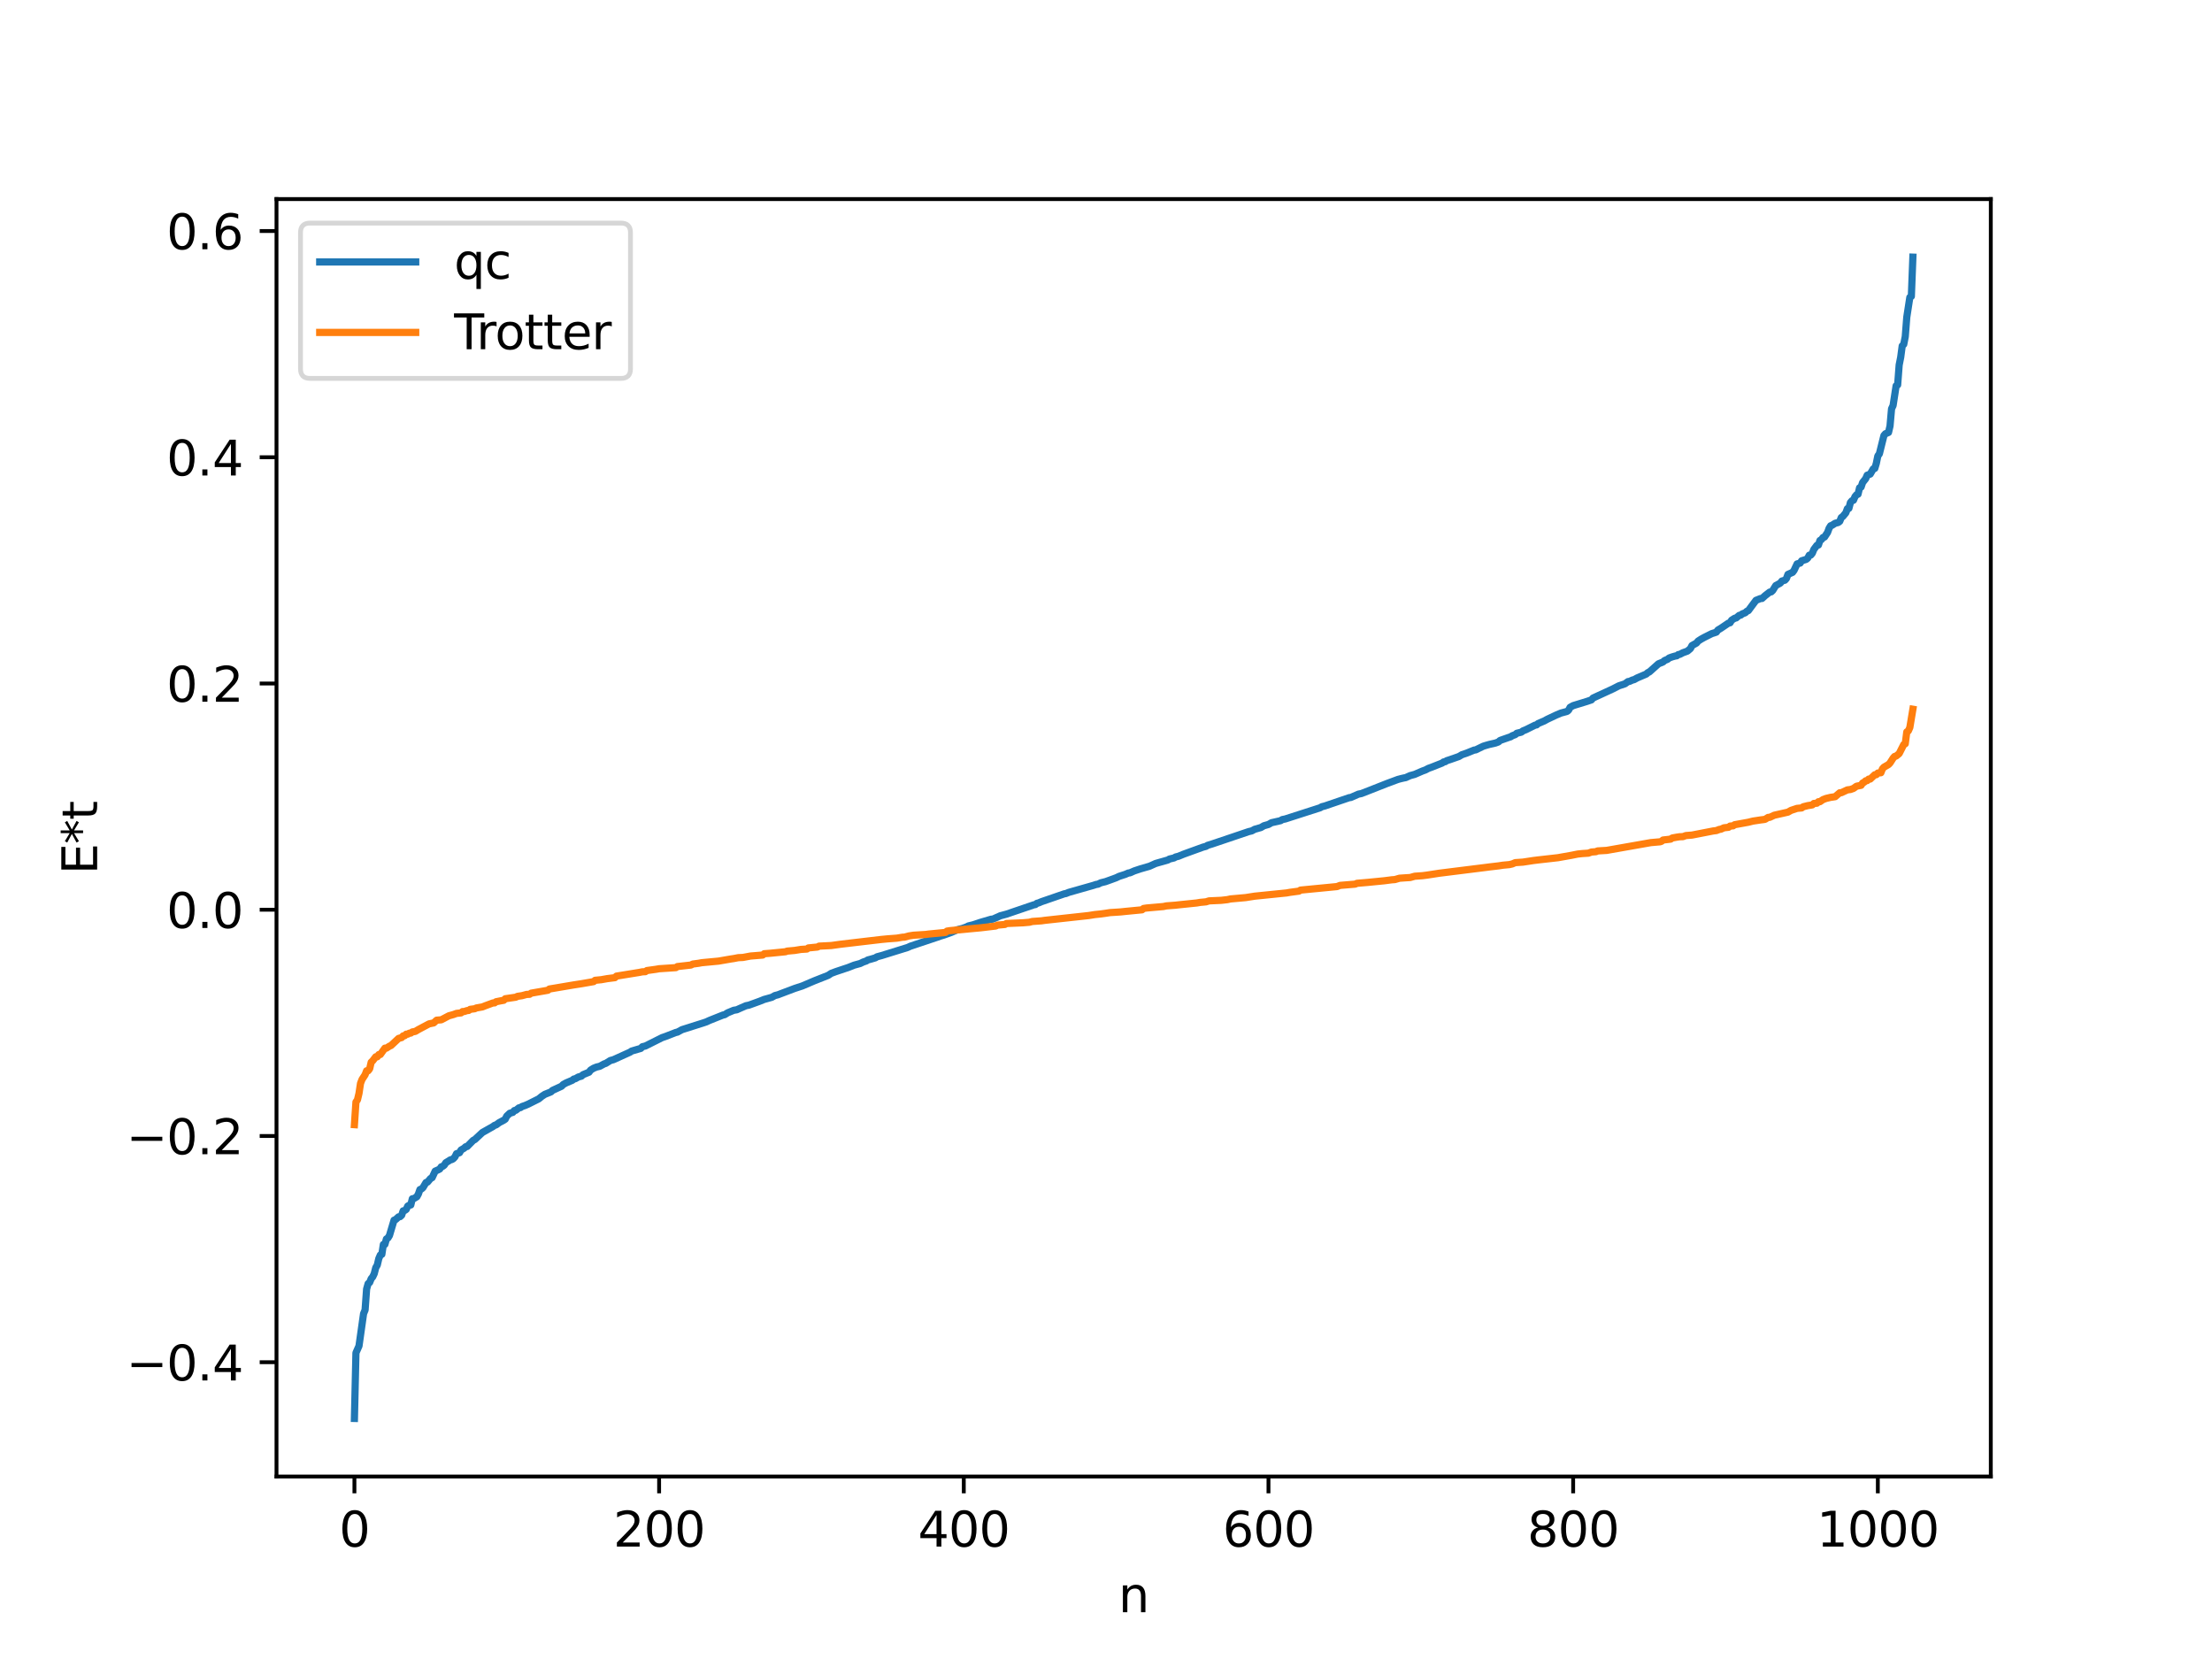 <?xml version="1.0" encoding="utf-8" standalone="no"?>
<!DOCTYPE svg PUBLIC "-//W3C//DTD SVG 1.1//EN"
  "http://www.w3.org/Graphics/SVG/1.1/DTD/svg11.dtd">
<svg xmlns:xlink="http://www.w3.org/1999/xlink" width="460.8pt" height="345.6pt" viewBox="0 0 460.8 345.6" xmlns="http://www.w3.org/2000/svg" version="1.1">
 <defs>
  <style type="text/css">*{stroke-linejoin: round; stroke-linecap: butt}</style>
 </defs>
 <g id="figure_1">
  <g id="patch_1">
   <path d="M 0 345.6 
L 460.8 345.6 
L 460.8 0 
L 0 0 
z
" style="fill: #ffffff"/>
  </g>
  <g id="axes_1">
   <g id="patch_2">
    <path d="M 57.6 307.584 
L 414.72 307.584 
L 414.72 41.472 
L 57.6 41.472 
z
" style="fill: #ffffff"/>
   </g>
   <g id="matplotlib.axis_1">
    <g id="xtick_1">
     <g id="line2d_1">
      <defs>
       <path id="mec448efbb4" d="M 0 0 
L 0 3.5 
" style="stroke: #000000; stroke-width: 0.8"/>
      </defs>
      <g>
       <use xlink:href="#mec448efbb4" x="73.833" y="307.584" style="stroke: #000000; stroke-width: 0.8"/>
      </g>
     </g>
     <g id="text_1">
      <!-- 0 -->
      <g transform="translate(70.651 322.182) scale(0.1 -0.1)">
       <defs>
        <path id="DejaVuSans-30" d="M 2034 4250 
Q 1547 4250 1301 3770 
Q 1056 3291 1056 2328 
Q 1056 1369 1301 889 
Q 1547 409 2034 409 
Q 2525 409 2770 889 
Q 3016 1369 3016 2328 
Q 3016 3291 2770 3770 
Q 2525 4250 2034 4250 
z
M 2034 4750 
Q 2819 4750 3233 4129 
Q 3647 3509 3647 2328 
Q 3647 1150 3233 529 
Q 2819 -91 2034 -91 
Q 1250 -91 836 529 
Q 422 1150 422 2328 
Q 422 3509 836 4129 
Q 1250 4750 2034 4750 
z
" transform="scale(0.016)"/>
       </defs>
       <use xlink:href="#DejaVuSans-30"/>
      </g>
     </g>
    </g>
    <g id="xtick_2">
     <g id="line2d_2">
      <g>
       <use xlink:href="#mec448efbb4" x="137.304" y="307.584" style="stroke: #000000; stroke-width: 0.8"/>
      </g>
     </g>
     <g id="text_2">
      <!-- 200 -->
      <g transform="translate(127.76 322.182) scale(0.1 -0.1)">
       <defs>
        <path id="DejaVuSans-32" d="M 1228 531 
L 3431 531 
L 3431 0 
L 469 0 
L 469 531 
Q 828 903 1448 1529 
Q 2069 2156 2228 2338 
Q 2531 2678 2651 2914 
Q 2772 3150 2772 3378 
Q 2772 3750 2511 3984 
Q 2250 4219 1831 4219 
Q 1534 4219 1204 4116 
Q 875 4013 500 3803 
L 500 4441 
Q 881 4594 1212 4672 
Q 1544 4750 1819 4750 
Q 2544 4750 2975 4387 
Q 3406 4025 3406 3419 
Q 3406 3131 3298 2873 
Q 3191 2616 2906 2266 
Q 2828 2175 2409 1742 
Q 1991 1309 1228 531 
z
" transform="scale(0.016)"/>
       </defs>
       <use xlink:href="#DejaVuSans-32"/>
       <use xlink:href="#DejaVuSans-30" x="63.623"/>
       <use xlink:href="#DejaVuSans-30" x="127.246"/>
      </g>
     </g>
    </g>
    <g id="xtick_3">
     <g id="line2d_3">
      <g>
       <use xlink:href="#mec448efbb4" x="200.775" y="307.584" style="stroke: #000000; stroke-width: 0.8"/>
      </g>
     </g>
     <g id="text_3">
      <!-- 400 -->
      <g transform="translate(191.231 322.182) scale(0.1 -0.1)">
       <defs>
        <path id="DejaVuSans-34" d="M 2419 4116 
L 825 1625 
L 2419 1625 
L 2419 4116 
z
M 2253 4666 
L 3047 4666 
L 3047 1625 
L 3713 1625 
L 3713 1100 
L 3047 1100 
L 3047 0 
L 2419 0 
L 2419 1100 
L 313 1100 
L 313 1709 
L 2253 4666 
z
" transform="scale(0.016)"/>
       </defs>
       <use xlink:href="#DejaVuSans-34"/>
       <use xlink:href="#DejaVuSans-30" x="63.623"/>
       <use xlink:href="#DejaVuSans-30" x="127.246"/>
      </g>
     </g>
    </g>
    <g id="xtick_4">
     <g id="line2d_4">
      <g>
       <use xlink:href="#mec448efbb4" x="264.246" y="307.584" style="stroke: #000000; stroke-width: 0.8"/>
      </g>
     </g>
     <g id="text_4">
      <!-- 600 -->
      <g transform="translate(254.702 322.182) scale(0.1 -0.1)">
       <defs>
        <path id="DejaVuSans-36" d="M 2113 2584 
Q 1688 2584 1439 2293 
Q 1191 2003 1191 1497 
Q 1191 994 1439 701 
Q 1688 409 2113 409 
Q 2538 409 2786 701 
Q 3034 994 3034 1497 
Q 3034 2003 2786 2293 
Q 2538 2584 2113 2584 
z
M 3366 4563 
L 3366 3988 
Q 3128 4100 2886 4159 
Q 2644 4219 2406 4219 
Q 1781 4219 1451 3797 
Q 1122 3375 1075 2522 
Q 1259 2794 1537 2939 
Q 1816 3084 2150 3084 
Q 2853 3084 3261 2657 
Q 3669 2231 3669 1497 
Q 3669 778 3244 343 
Q 2819 -91 2113 -91 
Q 1303 -91 875 529 
Q 447 1150 447 2328 
Q 447 3434 972 4092 
Q 1497 4750 2381 4750 
Q 2619 4750 2861 4703 
Q 3103 4656 3366 4563 
z
" transform="scale(0.016)"/>
       </defs>
       <use xlink:href="#DejaVuSans-36"/>
       <use xlink:href="#DejaVuSans-30" x="63.623"/>
       <use xlink:href="#DejaVuSans-30" x="127.246"/>
      </g>
     </g>
    </g>
    <g id="xtick_5">
     <g id="line2d_5">
      <g>
       <use xlink:href="#mec448efbb4" x="327.717" y="307.584" style="stroke: #000000; stroke-width: 0.8"/>
      </g>
     </g>
     <g id="text_5">
      <!-- 800 -->
      <g transform="translate(318.173 322.182) scale(0.1 -0.1)">
       <defs>
        <path id="DejaVuSans-38" d="M 2034 2216 
Q 1584 2216 1326 1975 
Q 1069 1734 1069 1313 
Q 1069 891 1326 650 
Q 1584 409 2034 409 
Q 2484 409 2743 651 
Q 3003 894 3003 1313 
Q 3003 1734 2745 1975 
Q 2488 2216 2034 2216 
z
M 1403 2484 
Q 997 2584 770 2862 
Q 544 3141 544 3541 
Q 544 4100 942 4425 
Q 1341 4750 2034 4750 
Q 2731 4750 3128 4425 
Q 3525 4100 3525 3541 
Q 3525 3141 3298 2862 
Q 3072 2584 2669 2484 
Q 3125 2378 3379 2068 
Q 3634 1759 3634 1313 
Q 3634 634 3220 271 
Q 2806 -91 2034 -91 
Q 1263 -91 848 271 
Q 434 634 434 1313 
Q 434 1759 690 2068 
Q 947 2378 1403 2484 
z
M 1172 3481 
Q 1172 3119 1398 2916 
Q 1625 2713 2034 2713 
Q 2441 2713 2670 2916 
Q 2900 3119 2900 3481 
Q 2900 3844 2670 4047 
Q 2441 4250 2034 4250 
Q 1625 4250 1398 4047 
Q 1172 3844 1172 3481 
z
" transform="scale(0.016)"/>
       </defs>
       <use xlink:href="#DejaVuSans-38"/>
       <use xlink:href="#DejaVuSans-30" x="63.623"/>
       <use xlink:href="#DejaVuSans-30" x="127.246"/>
      </g>
     </g>
    </g>
    <g id="xtick_6">
     <g id="line2d_6">
      <g>
       <use xlink:href="#mec448efbb4" x="391.188" y="307.584" style="stroke: #000000; stroke-width: 0.8"/>
      </g>
     </g>
     <g id="text_6">
      <!-- 1000 -->
      <g transform="translate(378.463 322.182) scale(0.1 -0.1)">
       <defs>
        <path id="DejaVuSans-31" d="M 794 531 
L 1825 531 
L 1825 4091 
L 703 3866 
L 703 4441 
L 1819 4666 
L 2450 4666 
L 2450 531 
L 3481 531 
L 3481 0 
L 794 0 
L 794 531 
z
" transform="scale(0.016)"/>
       </defs>
       <use xlink:href="#DejaVuSans-31"/>
       <use xlink:href="#DejaVuSans-30" x="63.623"/>
       <use xlink:href="#DejaVuSans-30" x="127.246"/>
       <use xlink:href="#DejaVuSans-30" x="190.869"/>
      </g>
     </g>
    </g>
    <g id="text_7">
     <!-- n -->
     <g transform="translate(232.991 335.861) scale(0.1 -0.1)">
      <defs>
       <path id="DejaVuSans-6e" d="M 3513 2113 
L 3513 0 
L 2938 0 
L 2938 2094 
Q 2938 2591 2744 2837 
Q 2550 3084 2163 3084 
Q 1697 3084 1428 2787 
Q 1159 2491 1159 1978 
L 1159 0 
L 581 0 
L 581 3500 
L 1159 3500 
L 1159 2956 
Q 1366 3272 1645 3428 
Q 1925 3584 2291 3584 
Q 2894 3584 3203 3211 
Q 3513 2838 3513 2113 
z
" transform="scale(0.016)"/>
      </defs>
      <use xlink:href="#DejaVuSans-6e"/>
     </g>
    </g>
   </g>
   <g id="matplotlib.axis_2">
    <g id="ytick_1">
     <g id="line2d_7">
      <defs>
       <path id="mae9818da70" d="M 0 0 
L -3.5 0 
" style="stroke: #000000; stroke-width: 0.8"/>
      </defs>
      <g>
       <use xlink:href="#mae9818da70" x="57.6" y="283.775" style="stroke: #000000; stroke-width: 0.8"/>
      </g>
     </g>
     <g id="text_8">
      <!-- −0.4 -->
      <g transform="translate(26.317 287.574) scale(0.1 -0.1)">
       <defs>
        <path id="DejaVuSans-2212" d="M 678 2272 
L 4684 2272 
L 4684 1741 
L 678 1741 
L 678 2272 
z
" transform="scale(0.016)"/>
        <path id="DejaVuSans-2e" d="M 684 794 
L 1344 794 
L 1344 0 
L 684 0 
L 684 794 
z
" transform="scale(0.016)"/>
       </defs>
       <use xlink:href="#DejaVuSans-2212"/>
       <use xlink:href="#DejaVuSans-30" x="83.789"/>
       <use xlink:href="#DejaVuSans-2e" x="147.412"/>
       <use xlink:href="#DejaVuSans-34" x="179.199"/>
      </g>
     </g>
    </g>
    <g id="ytick_2">
     <g id="line2d_8">
      <g>
       <use xlink:href="#mae9818da70" x="57.6" y="236.645" style="stroke: #000000; stroke-width: 0.8"/>
      </g>
     </g>
     <g id="text_9">
      <!-- −0.2 -->
      <g transform="translate(26.317 240.444) scale(0.1 -0.1)">
       <use xlink:href="#DejaVuSans-2212"/>
       <use xlink:href="#DejaVuSans-30" x="83.789"/>
       <use xlink:href="#DejaVuSans-2e" x="147.412"/>
       <use xlink:href="#DejaVuSans-32" x="179.199"/>
      </g>
     </g>
    </g>
    <g id="ytick_3">
     <g id="line2d_9">
      <g>
       <use xlink:href="#mae9818da70" x="57.6" y="189.515" style="stroke: #000000; stroke-width: 0.8"/>
      </g>
     </g>
     <g id="text_10">
      <!-- 0.0 -->
      <g transform="translate(34.697 193.315) scale(0.1 -0.1)">
       <use xlink:href="#DejaVuSans-30"/>
       <use xlink:href="#DejaVuSans-2e" x="63.623"/>
       <use xlink:href="#DejaVuSans-30" x="95.41"/>
      </g>
     </g>
    </g>
    <g id="ytick_4">
     <g id="line2d_10">
      <g>
       <use xlink:href="#mae9818da70" x="57.6" y="142.385" style="stroke: #000000; stroke-width: 0.8"/>
      </g>
     </g>
     <g id="text_11">
      <!-- 0.2 -->
      <g transform="translate(34.697 146.185) scale(0.1 -0.1)">
       <use xlink:href="#DejaVuSans-30"/>
       <use xlink:href="#DejaVuSans-2e" x="63.623"/>
       <use xlink:href="#DejaVuSans-32" x="95.41"/>
      </g>
     </g>
    </g>
    <g id="ytick_5">
     <g id="line2d_11">
      <g>
       <use xlink:href="#mae9818da70" x="57.6" y="95.256" style="stroke: #000000; stroke-width: 0.8"/>
      </g>
     </g>
     <g id="text_12">
      <!-- 0.4 -->
      <g transform="translate(34.697 99.055) scale(0.1 -0.1)">
       <use xlink:href="#DejaVuSans-30"/>
       <use xlink:href="#DejaVuSans-2e" x="63.623"/>
       <use xlink:href="#DejaVuSans-34" x="95.41"/>
      </g>
     </g>
    </g>
    <g id="ytick_6">
     <g id="line2d_12">
      <g>
       <use xlink:href="#mae9818da70" x="57.6" y="48.126" style="stroke: #000000; stroke-width: 0.8"/>
      </g>
     </g>
     <g id="text_13">
      <!-- 0.6 -->
      <g transform="translate(34.697 51.925) scale(0.1 -0.1)">
       <use xlink:href="#DejaVuSans-30"/>
       <use xlink:href="#DejaVuSans-2e" x="63.623"/>
       <use xlink:href="#DejaVuSans-36" x="95.41"/>
      </g>
     </g>
    </g>
    <g id="text_14">
     <!-- E*t -->
     <g transform="translate(20.238 182.148) rotate(-90) scale(0.1 -0.1)">
      <defs>
       <path id="DejaVuSans-45" d="M 628 4666 
L 3578 4666 
L 3578 4134 
L 1259 4134 
L 1259 2753 
L 3481 2753 
L 3481 2222 
L 1259 2222 
L 1259 531 
L 3634 531 
L 3634 0 
L 628 0 
L 628 4666 
z
" transform="scale(0.016)"/>
       <path id="DejaVuSans-2a" d="M 3009 3897 
L 1888 3291 
L 3009 2681 
L 2828 2375 
L 1778 3009 
L 1778 1831 
L 1422 1831 
L 1422 3009 
L 372 2375 
L 191 2681 
L 1313 3291 
L 191 3897 
L 372 4206 
L 1422 3572 
L 1422 4750 
L 1778 4750 
L 1778 3572 
L 2828 4206 
L 3009 3897 
z
" transform="scale(0.016)"/>
       <path id="DejaVuSans-74" d="M 1172 4494 
L 1172 3500 
L 2356 3500 
L 2356 3053 
L 1172 3053 
L 1172 1153 
Q 1172 725 1289 603 
Q 1406 481 1766 481 
L 2356 481 
L 2356 0 
L 1766 0 
Q 1100 0 847 248 
Q 594 497 594 1153 
L 594 3053 
L 172 3053 
L 172 3500 
L 594 3500 
L 594 4494 
L 1172 4494 
z
" transform="scale(0.016)"/>
      </defs>
      <use xlink:href="#DejaVuSans-45"/>
      <use xlink:href="#DejaVuSans-2a" x="63.184"/>
      <use xlink:href="#DejaVuSans-74" x="113.184"/>
     </g>
    </g>
   </g>
   <g id="line2d_13">
    <path d="M 73.833 295.488 
L 74.15 281.823 
L 74.785 280.392 
L 75.737 273.659 
L 76.054 272.896 
L 76.372 268.526 
L 76.689 267.405 
L 77.006 267.163 
L 77.324 266.375 
L 77.641 265.998 
L 77.958 265.328 
L 78.276 264.085 
L 78.593 263.536 
L 78.91 262.185 
L 79.228 261.445 
L 79.545 261.304 
L 79.862 259.239 
L 80.18 259.229 
L 80.497 258.097 
L 80.815 257.893 
L 81.132 257.379 
L 82.084 254.189 
L 82.401 254.068 
L 83.036 253.492 
L 83.353 253.448 
L 83.671 253.152 
L 83.988 252.237 
L 84.305 252.166 
L 84.623 251.941 
L 84.94 251.248 
L 85.258 251.057 
L 85.575 251.019 
L 85.892 249.726 
L 86.21 249.688 
L 86.844 249.3 
L 87.162 248.719 
L 87.479 247.807 
L 87.796 247.687 
L 88.114 247.401 
L 88.748 246.336 
L 89.066 246.247 
L 89.7 245.491 
L 90.018 245.333 
L 90.653 243.971 
L 91.287 243.691 
L 91.605 243.528 
L 91.922 243.069 
L 92.239 242.964 
L 92.557 242.711 
L 92.874 242.211 
L 93.509 241.825 
L 93.826 241.612 
L 94.143 241.556 
L 94.461 241.344 
L 94.778 240.995 
L 95.096 240.338 
L 95.73 240.133 
L 96.048 239.567 
L 96.682 239.195 
L 97 238.892 
L 97.317 238.839 
L 98.586 237.551 
L 98.904 237.4 
L 100.491 235.922 
L 102.712 234.666 
L 103.029 234.424 
L 103.347 234.338 
L 103.981 233.868 
L 104.934 233.36 
L 105.251 233.143 
L 105.568 232.503 
L 106.203 231.909 
L 106.838 231.725 
L 107.155 231.348 
L 107.472 231.286 
L 108.107 230.784 
L 108.424 230.737 
L 108.742 230.51 
L 109.377 230.297 
L 110.011 230.022 
L 112.233 228.911 
L 112.867 228.388 
L 113.502 227.971 
L 114.772 227.461 
L 115.089 227.155 
L 116.993 226.278 
L 117.31 225.935 
L 117.945 225.584 
L 118.897 225.179 
L 119.215 225.049 
L 119.532 224.786 
L 119.849 224.72 
L 120.484 224.357 
L 121.119 224.184 
L 121.436 223.885 
L 122.388 223.49 
L 122.705 223.359 
L 123.023 222.925 
L 123.658 222.532 
L 124.292 222.279 
L 124.927 222.132 
L 125.879 221.619 
L 126.196 221.52 
L 127.148 220.924 
L 127.783 220.755 
L 131.274 219.174 
L 131.591 218.95 
L 133.496 218.398 
L 133.813 218.052 
L 134.448 217.901 
L 137.939 216.153 
L 138.573 215.938 
L 140.795 215.079 
L 141.112 215.016 
L 142.064 214.499 
L 146.507 213.091 
L 147.142 212.877 
L 147.777 212.58 
L 150.633 211.44 
L 150.95 211.385 
L 151.585 210.987 
L 152.854 210.46 
L 153.489 210.355 
L 154.124 210.068 
L 155.393 209.514 
L 156.028 209.386 
L 158.249 208.578 
L 159.201 208.195 
L 159.836 208.023 
L 160.788 207.754 
L 161.423 207.395 
L 162.058 207.233 
L 162.692 206.989 
L 165.548 205.91 
L 167.135 205.391 
L 169.674 204.308 
L 172.53 203.182 
L 173.165 202.765 
L 174.117 202.41 
L 176.021 201.773 
L 176.656 201.567 
L 177.925 201.063 
L 179.195 200.713 
L 179.829 200.403 
L 180.464 200.188 
L 180.781 199.977 
L 181.416 199.811 
L 182.368 199.53 
L 182.686 199.32 
L 183.638 199.064 
L 189.033 197.39 
L 189.667 197.105 
L 195.062 195.302 
L 196.015 194.973 
L 196.649 194.785 
L 198.236 194.21 
L 199.505 193.656 
L 200.458 193.416 
L 201.41 193.068 
L 201.727 192.891 
L 202.679 192.662 
L 204.266 192.137 
L 206.487 191.487 
L 206.805 191.482 
L 208.391 190.769 
L 209.026 190.603 
L 209.661 190.431 
L 215.373 188.487 
L 215.691 188.437 
L 216.008 188.178 
L 216.325 188.103 
L 216.96 187.836 
L 221.72 186.195 
L 222.038 186.142 
L 222.672 185.889 
L 227.75 184.446 
L 228.385 184.238 
L 228.702 184.2 
L 229.337 183.898 
L 230.289 183.665 
L 231.241 183.323 
L 232.51 182.858 
L 233.145 182.555 
L 234.415 182.146 
L 235.049 181.868 
L 235.367 181.833 
L 236.319 181.418 
L 237.588 180.995 
L 239.492 180.442 
L 240.762 179.869 
L 243.3 179.149 
L 243.618 178.951 
L 244.57 178.727 
L 244.887 178.532 
L 245.522 178.368 
L 246.474 177.972 
L 250.6 176.475 
L 251.234 176.307 
L 251.552 176.104 
L 252.504 175.813 
L 257.899 173.992 
L 260.12 173.24 
L 260.755 173.091 
L 261.39 172.752 
L 262.659 172.394 
L 263.294 172.02 
L 264.246 171.751 
L 264.881 171.386 
L 266.785 170.957 
L 267.102 170.736 
L 267.737 170.608 
L 275.036 168.262 
L 275.353 168.058 
L 275.988 167.899 
L 281.066 166.168 
L 281.383 166.135 
L 282.97 165.438 
L 283.605 165.309 
L 285.509 164.566 
L 289 163.191 
L 291.221 162.368 
L 291.856 162.201 
L 292.491 162.055 
L 292.808 162.003 
L 293.76 161.577 
L 294.712 161.317 
L 296.299 160.628 
L 296.934 160.398 
L 297.568 160.061 
L 298.203 159.836 
L 300.424 158.959 
L 300.742 158.722 
L 301.059 158.679 
L 301.377 158.464 
L 302.011 158.262 
L 303.915 157.596 
L 304.55 157.215 
L 305.502 156.898 
L 307.089 156.255 
L 307.406 156.22 
L 308.993 155.449 
L 309.628 155.255 
L 310.262 155.075 
L 311.532 154.788 
L 312.167 154.553 
L 312.484 154.252 
L 313.436 153.919 
L 314.388 153.585 
L 314.705 153.488 
L 315.023 153.27 
L 315.658 153.034 
L 315.975 152.754 
L 316.927 152.521 
L 317.244 152.266 
L 317.879 152.009 
L 318.514 151.693 
L 319.783 151.063 
L 320.1 151.009 
L 320.418 150.724 
L 321.687 150.189 
L 322.322 149.837 
L 324.226 148.94 
L 325.178 148.542 
L 326.448 148.202 
L 326.765 147.933 
L 327.082 147.344 
L 327.717 146.995 
L 330.573 146.121 
L 331.208 145.905 
L 331.525 145.799 
L 331.843 145.42 
L 335.968 143.521 
L 337.238 142.869 
L 338.507 142.449 
L 339.142 141.986 
L 339.459 141.946 
L 340.094 141.654 
L 340.411 141.584 
L 341.046 141.23 
L 342.95 140.419 
L 343.267 140.121 
L 343.585 139.983 
L 345.489 138.284 
L 346.441 137.897 
L 346.758 137.604 
L 347.393 137.341 
L 347.71 137.073 
L 348.345 136.841 
L 348.98 136.662 
L 349.297 136.617 
L 349.615 136.366 
L 349.932 136.317 
L 350.567 135.983 
L 351.519 135.641 
L 352.153 135.103 
L 352.471 134.482 
L 353.423 133.951 
L 353.74 133.553 
L 354.375 133.143 
L 355.01 132.791 
L 356.596 131.995 
L 357.231 131.795 
L 357.548 131.683 
L 357.866 131.252 
L 358.5 130.872 
L 359.77 130.012 
L 360.087 129.795 
L 360.405 129.738 
L 360.722 129.203 
L 361.357 128.794 
L 361.674 128.728 
L 362.309 128.196 
L 362.626 128.142 
L 362.943 127.887 
L 363.578 127.645 
L 363.896 127.34 
L 364.213 127.201 
L 365.8 125.065 
L 366.752 124.683 
L 367.069 124.668 
L 367.704 124.087 
L 368.656 123.348 
L 368.973 123.297 
L 369.291 123.003 
L 369.925 121.981 
L 370.877 121.467 
L 371.195 121.044 
L 371.829 120.863 
L 372.147 120.508 
L 372.464 119.655 
L 373.416 119.237 
L 373.734 118.817 
L 374.368 117.471 
L 375.003 117.302 
L 375.32 116.819 
L 376.272 116.529 
L 376.59 116.253 
L 376.907 115.657 
L 377.224 115.627 
L 377.542 115.234 
L 377.859 114.45 
L 378.494 113.602 
L 378.811 113.538 
L 379.129 112.587 
L 379.446 112.405 
L 379.763 111.972 
L 380.081 111.878 
L 380.715 110.917 
L 381.033 110.053 
L 381.35 109.535 
L 381.667 109.414 
L 382.302 109.005 
L 382.937 108.846 
L 383.254 108.598 
L 383.572 107.815 
L 383.889 107.594 
L 384.524 106.828 
L 384.841 105.965 
L 385.158 105.906 
L 385.476 104.691 
L 385.793 104.319 
L 386.11 104.211 
L 386.428 103.458 
L 386.745 103.082 
L 387.062 102.947 
L 387.38 101.612 
L 387.697 101.468 
L 388.015 100.517 
L 388.649 99.724 
L 388.967 98.995 
L 389.601 98.76 
L 390.236 97.676 
L 390.553 97.583 
L 390.871 96.528 
L 391.188 94.977 
L 391.505 94.551 
L 392.458 90.72 
L 392.775 90.359 
L 393.41 90.089 
L 393.727 88.743 
L 394.044 85.162 
L 394.362 84.481 
L 394.996 80.364 
L 395.314 80.186 
L 395.631 76.027 
L 395.948 74.439 
L 396.266 72.056 
L 396.583 71.731 
L 396.9 70.122 
L 397.218 66.061 
L 397.853 61.947 
L 398.17 61.743 
L 398.487 53.568 
L 398.487 53.568 
" clip-path="url(#p3108b96230)" style="fill: none; stroke: #1f77b4; stroke-width: 1.5; stroke-linecap: square"/>
   </g>
   <g id="line2d_14">
    <path d="M 73.833 234.289 
L 74.15 229.576 
L 74.467 229.114 
L 74.785 227.775 
L 75.102 225.69 
L 75.42 224.863 
L 76.054 223.898 
L 76.372 223.063 
L 76.689 223.063 
L 77.006 222.648 
L 77.324 221.282 
L 77.641 220.977 
L 78.276 220.15 
L 78.593 220.15 
L 78.91 219.688 
L 79.228 219.672 
L 80.18 218.35 
L 80.497 218.35 
L 81.132 217.935 
L 81.449 217.806 
L 83.036 216.322 
L 83.671 216.146 
L 83.988 215.789 
L 84.305 215.757 
L 84.623 215.437 
L 84.94 215.437 
L 85.258 215.234 
L 85.575 215.209 
L 85.892 214.975 
L 86.527 214.855 
L 87.162 214.472 
L 89.383 213.291 
L 90.335 213.093 
L 90.97 212.524 
L 91.922 212.446 
L 93.509 211.609 
L 94.461 211.345 
L 95.096 211.11 
L 96.048 211.002 
L 96.365 210.724 
L 96.682 210.724 
L 97.317 210.521 
L 97.634 210.496 
L 97.952 210.262 
L 98.904 210.139 
L 99.221 209.981 
L 100.491 209.759 
L 101.125 209.507 
L 102.712 208.924 
L 103.029 208.924 
L 103.347 208.68 
L 104.299 208.49 
L 104.934 208.38 
L 105.251 208.056 
L 107.472 207.733 
L 107.79 207.558 
L 108.742 207.419 
L 109.694 207.159 
L 110.329 207.129 
L 110.646 206.896 
L 114.137 206.289 
L 114.454 206.026 
L 115.406 205.87 
L 119.532 205.172 
L 121.119 204.928 
L 123.658 204.49 
L 123.975 204.215 
L 125.244 204.091 
L 126.514 203.865 
L 128.1 203.667 
L 128.418 203.343 
L 133.178 202.573 
L 133.813 202.446 
L 134.448 202.416 
L 134.765 202.183 
L 136.669 201.919 
L 137.304 201.806 
L 140.795 201.576 
L 141.112 201.352 
L 143.968 201.031 
L 144.286 200.836 
L 145.555 200.664 
L 146.19 200.546 
L 149.681 200.216 
L 152.22 199.778 
L 152.854 199.684 
L 153.806 199.498 
L 154.758 199.457 
L 156.345 199.159 
L 157.297 199.083 
L 158.884 198.954 
L 159.201 198.678 
L 160.471 198.58 
L 163.644 198.265 
L 163.962 198.135 
L 165.548 197.993 
L 166.818 197.785 
L 168.087 197.703 
L 168.405 197.47 
L 170.309 197.284 
L 170.626 197.097 
L 173.165 196.971 
L 175.069 196.706 
L 183.638 195.7 
L 184.907 195.579 
L 186.811 195.437 
L 188.081 195.23 
L 188.398 195.227 
L 189.35 194.971 
L 190.302 194.824 
L 191.572 194.744 
L 192.841 194.665 
L 193.476 194.579 
L 196.967 194.241 
L 197.284 193.965 
L 197.919 193.867 
L 204.266 193.28 
L 204.9 193.207 
L 207.439 192.906 
L 207.757 192.725 
L 209.343 192.581 
L 209.661 192.384 
L 213.152 192.232 
L 214.421 192.123 
L 215.056 191.961 
L 216.96 191.825 
L 217.595 191.731 
L 226.798 190.724 
L 228.067 190.521 
L 229.337 190.39 
L 230.289 190.258 
L 231.241 190.111 
L 232.51 190.031 
L 233.462 189.968 
L 234.415 189.866 
L 237.905 189.528 
L 238.223 189.252 
L 238.858 189.154 
L 242.348 188.847 
L 242.983 188.712 
L 244.887 188.567 
L 245.522 188.494 
L 249.33 188.102 
L 249.965 187.989 
L 251.234 187.868 
L 251.869 187.669 
L 254.408 187.554 
L 255.677 187.41 
L 256.312 187.269 
L 259.486 186.986 
L 261.39 186.687 
L 268.054 186.011 
L 268.689 185.893 
L 270.593 185.639 
L 270.91 185.425 
L 278.527 184.689 
L 279.162 184.441 
L 282.335 184.178 
L 282.653 184.012 
L 284.874 183.825 
L 287.413 183.574 
L 288.365 183.48 
L 289.952 183.276 
L 290.586 183.23 
L 291.539 182.95 
L 293.125 182.841 
L 293.76 182.806 
L 294.712 182.535 
L 296.299 182.425 
L 297.251 182.305 
L 298.838 182.061 
L 299.79 181.914 
L 309.628 180.685 
L 310.262 180.602 
L 312.167 180.379 
L 313.119 180.234 
L 314.388 180.117 
L 315.023 179.976 
L 315.658 179.703 
L 317.244 179.595 
L 319.466 179.258 
L 320.418 179.141 
L 324.543 178.676 
L 327.4 178.168 
L 328.669 177.913 
L 329.621 177.813 
L 330.891 177.73 
L 331.525 177.495 
L 332.477 177.424 
L 332.795 177.263 
L 334.699 177.154 
L 343.902 175.531 
L 345.806 175.364 
L 346.124 175.263 
L 346.441 174.99 
L 347.393 174.882 
L 348.028 174.802 
L 348.345 174.573 
L 349.297 174.399 
L 349.932 174.307 
L 350.567 174.291 
L 351.201 174.063 
L 352.471 173.963 
L 356.914 173.099 
L 357.548 173.023 
L 358.183 172.778 
L 358.5 172.736 
L 359.135 172.445 
L 360.087 172.339 
L 360.405 172.086 
L 361.039 172.036 
L 361.357 171.804 
L 364.213 171.286 
L 365.165 171.05 
L 365.8 170.953 
L 366.752 170.808 
L 367.386 170.729 
L 367.704 170.676 
L 368.339 170.277 
L 368.656 170.274 
L 369.608 169.828 
L 372.464 169.182 
L 373.099 168.817 
L 374.368 168.396 
L 375.32 168.31 
L 375.638 168.065 
L 376.59 167.827 
L 377.224 167.728 
L 377.542 167.668 
L 377.859 167.373 
L 378.494 167.323 
L 378.811 167.011 
L 379.129 167.007 
L 379.763 166.573 
L 380.398 166.33 
L 381.35 166.105 
L 381.985 166.016 
L 382.302 165.963 
L 383.254 165.147 
L 383.572 165.142 
L 384.841 164.547 
L 385.476 164.469 
L 386.11 164.245 
L 386.745 163.784 
L 387.697 163.597 
L 388.015 163.114 
L 388.332 162.955 
L 388.649 162.66 
L 388.967 162.615 
L 389.284 162.298 
L 389.601 162.294 
L 390.553 161.393 
L 390.871 161.382 
L 391.188 161.034 
L 391.823 160.978 
L 392.14 160.168 
L 392.458 159.819 
L 393.41 159.266 
L 393.727 158.936 
L 394.362 157.947 
L 394.679 157.585 
L 394.996 157.503 
L 395.631 156.984 
L 396.583 155.106 
L 396.9 154.939 
L 397.218 152.465 
L 397.535 152.271 
L 397.853 151.557 
L 398.487 147.752 
L 398.487 147.752 
" clip-path="url(#p3108b96230)" style="fill: none; stroke: #ff7f0e; stroke-width: 1.5; stroke-linecap: square"/>
   </g>
   <g id="patch_3">
    <path d="M 57.6 307.584 
L 57.6 41.472 
" style="fill: none; stroke: #000000; stroke-width: 0.8; stroke-linejoin: miter; stroke-linecap: square"/>
   </g>
   <g id="patch_4">
    <path d="M 414.72 307.584 
L 414.72 41.472 
" style="fill: none; stroke: #000000; stroke-width: 0.8; stroke-linejoin: miter; stroke-linecap: square"/>
   </g>
   <g id="patch_5">
    <path d="M 57.6 307.584 
L 414.72 307.584 
" style="fill: none; stroke: #000000; stroke-width: 0.8; stroke-linejoin: miter; stroke-linecap: square"/>
   </g>
   <g id="patch_6">
    <path d="M 57.6 41.472 
L 414.72 41.472 
" style="fill: none; stroke: #000000; stroke-width: 0.8; stroke-linejoin: miter; stroke-linecap: square"/>
   </g>
   <g id="legend_1">
    <g id="patch_7">
     <path d="M 64.6 78.828 
L 129.342 78.828 
Q 131.342 78.828 131.342 76.828 
L 131.342 48.472 
Q 131.342 46.472 129.342 46.472 
L 64.6 46.472 
Q 62.6 46.472 62.6 48.472 
L 62.6 76.828 
Q 62.6 78.828 64.6 78.828 
z
" style="fill: #ffffff; opacity: 0.8; stroke: #cccccc; stroke-linejoin: miter"/>
    </g>
    <g id="line2d_15">
     <path d="M 66.6 54.57 
L 76.6 54.57 
L 86.6 54.57 
" style="fill: none; stroke: #1f77b4; stroke-width: 1.5; stroke-linecap: square"/>
    </g>
    <g id="text_15">
     <!-- qc -->
     <g transform="translate(94.6 58.07) scale(0.1 -0.1)">
      <defs>
       <path id="DejaVuSans-71" d="M 947 1747 
Q 947 1113 1208 752 
Q 1469 391 1925 391 
Q 2381 391 2643 752 
Q 2906 1113 2906 1747 
Q 2906 2381 2643 2742 
Q 2381 3103 1925 3103 
Q 1469 3103 1208 2742 
Q 947 2381 947 1747 
z
M 2906 525 
Q 2725 213 2448 61 
Q 2172 -91 1784 -91 
Q 1150 -91 751 415 
Q 353 922 353 1747 
Q 353 2572 751 3078 
Q 1150 3584 1784 3584 
Q 2172 3584 2448 3432 
Q 2725 3281 2906 2969 
L 2906 3500 
L 3481 3500 
L 3481 -1331 
L 2906 -1331 
L 2906 525 
z
" transform="scale(0.016)"/>
       <path id="DejaVuSans-63" d="M 3122 3366 
L 3122 2828 
Q 2878 2963 2633 3030 
Q 2388 3097 2138 3097 
Q 1578 3097 1268 2742 
Q 959 2388 959 1747 
Q 959 1106 1268 751 
Q 1578 397 2138 397 
Q 2388 397 2633 464 
Q 2878 531 3122 666 
L 3122 134 
Q 2881 22 2623 -34 
Q 2366 -91 2075 -91 
Q 1284 -91 818 406 
Q 353 903 353 1747 
Q 353 2603 823 3093 
Q 1294 3584 2113 3584 
Q 2378 3584 2631 3529 
Q 2884 3475 3122 3366 
z
" transform="scale(0.016)"/>
      </defs>
      <use xlink:href="#DejaVuSans-71"/>
      <use xlink:href="#DejaVuSans-63" x="63.477"/>
     </g>
    </g>
    <g id="line2d_16">
     <path d="M 66.6 69.249 
L 76.6 69.249 
L 86.6 69.249 
" style="fill: none; stroke: #ff7f0e; stroke-width: 1.5; stroke-linecap: square"/>
    </g>
    <g id="text_16">
     <!-- Trotter -->
     <g transform="translate(94.6 72.749) scale(0.1 -0.1)">
      <defs>
       <path id="DejaVuSans-54" d="M -19 4666 
L 3928 4666 
L 3928 4134 
L 2272 4134 
L 2272 0 
L 1638 0 
L 1638 4134 
L -19 4134 
L -19 4666 
z
" transform="scale(0.016)"/>
       <path id="DejaVuSans-72" d="M 2631 2963 
Q 2534 3019 2420 3045 
Q 2306 3072 2169 3072 
Q 1681 3072 1420 2755 
Q 1159 2438 1159 1844 
L 1159 0 
L 581 0 
L 581 3500 
L 1159 3500 
L 1159 2956 
Q 1341 3275 1631 3429 
Q 1922 3584 2338 3584 
Q 2397 3584 2469 3576 
Q 2541 3569 2628 3553 
L 2631 2963 
z
" transform="scale(0.016)"/>
       <path id="DejaVuSans-6f" d="M 1959 3097 
Q 1497 3097 1228 2736 
Q 959 2375 959 1747 
Q 959 1119 1226 758 
Q 1494 397 1959 397 
Q 2419 397 2687 759 
Q 2956 1122 2956 1747 
Q 2956 2369 2687 2733 
Q 2419 3097 1959 3097 
z
M 1959 3584 
Q 2709 3584 3137 3096 
Q 3566 2609 3566 1747 
Q 3566 888 3137 398 
Q 2709 -91 1959 -91 
Q 1206 -91 779 398 
Q 353 888 353 1747 
Q 353 2609 779 3096 
Q 1206 3584 1959 3584 
z
" transform="scale(0.016)"/>
       <path id="DejaVuSans-65" d="M 3597 1894 
L 3597 1613 
L 953 1613 
Q 991 1019 1311 708 
Q 1631 397 2203 397 
Q 2534 397 2845 478 
Q 3156 559 3463 722 
L 3463 178 
Q 3153 47 2828 -22 
Q 2503 -91 2169 -91 
Q 1331 -91 842 396 
Q 353 884 353 1716 
Q 353 2575 817 3079 
Q 1281 3584 2069 3584 
Q 2775 3584 3186 3129 
Q 3597 2675 3597 1894 
z
M 3022 2063 
Q 3016 2534 2758 2815 
Q 2500 3097 2075 3097 
Q 1594 3097 1305 2825 
Q 1016 2553 972 2059 
L 3022 2063 
z
" transform="scale(0.016)"/>
      </defs>
      <use xlink:href="#DejaVuSans-54"/>
      <use xlink:href="#DejaVuSans-72" x="46.334"/>
      <use xlink:href="#DejaVuSans-6f" x="85.197"/>
      <use xlink:href="#DejaVuSans-74" x="146.379"/>
      <use xlink:href="#DejaVuSans-74" x="185.588"/>
      <use xlink:href="#DejaVuSans-65" x="224.797"/>
      <use xlink:href="#DejaVuSans-72" x="286.32"/>
     </g>
    </g>
   </g>
  </g>
 </g>
 <defs>
  <clipPath id="p3108b96230">
   <rect x="57.6" y="41.472" width="357.12" height="266.112"/>
  </clipPath>
 </defs>
</svg>
